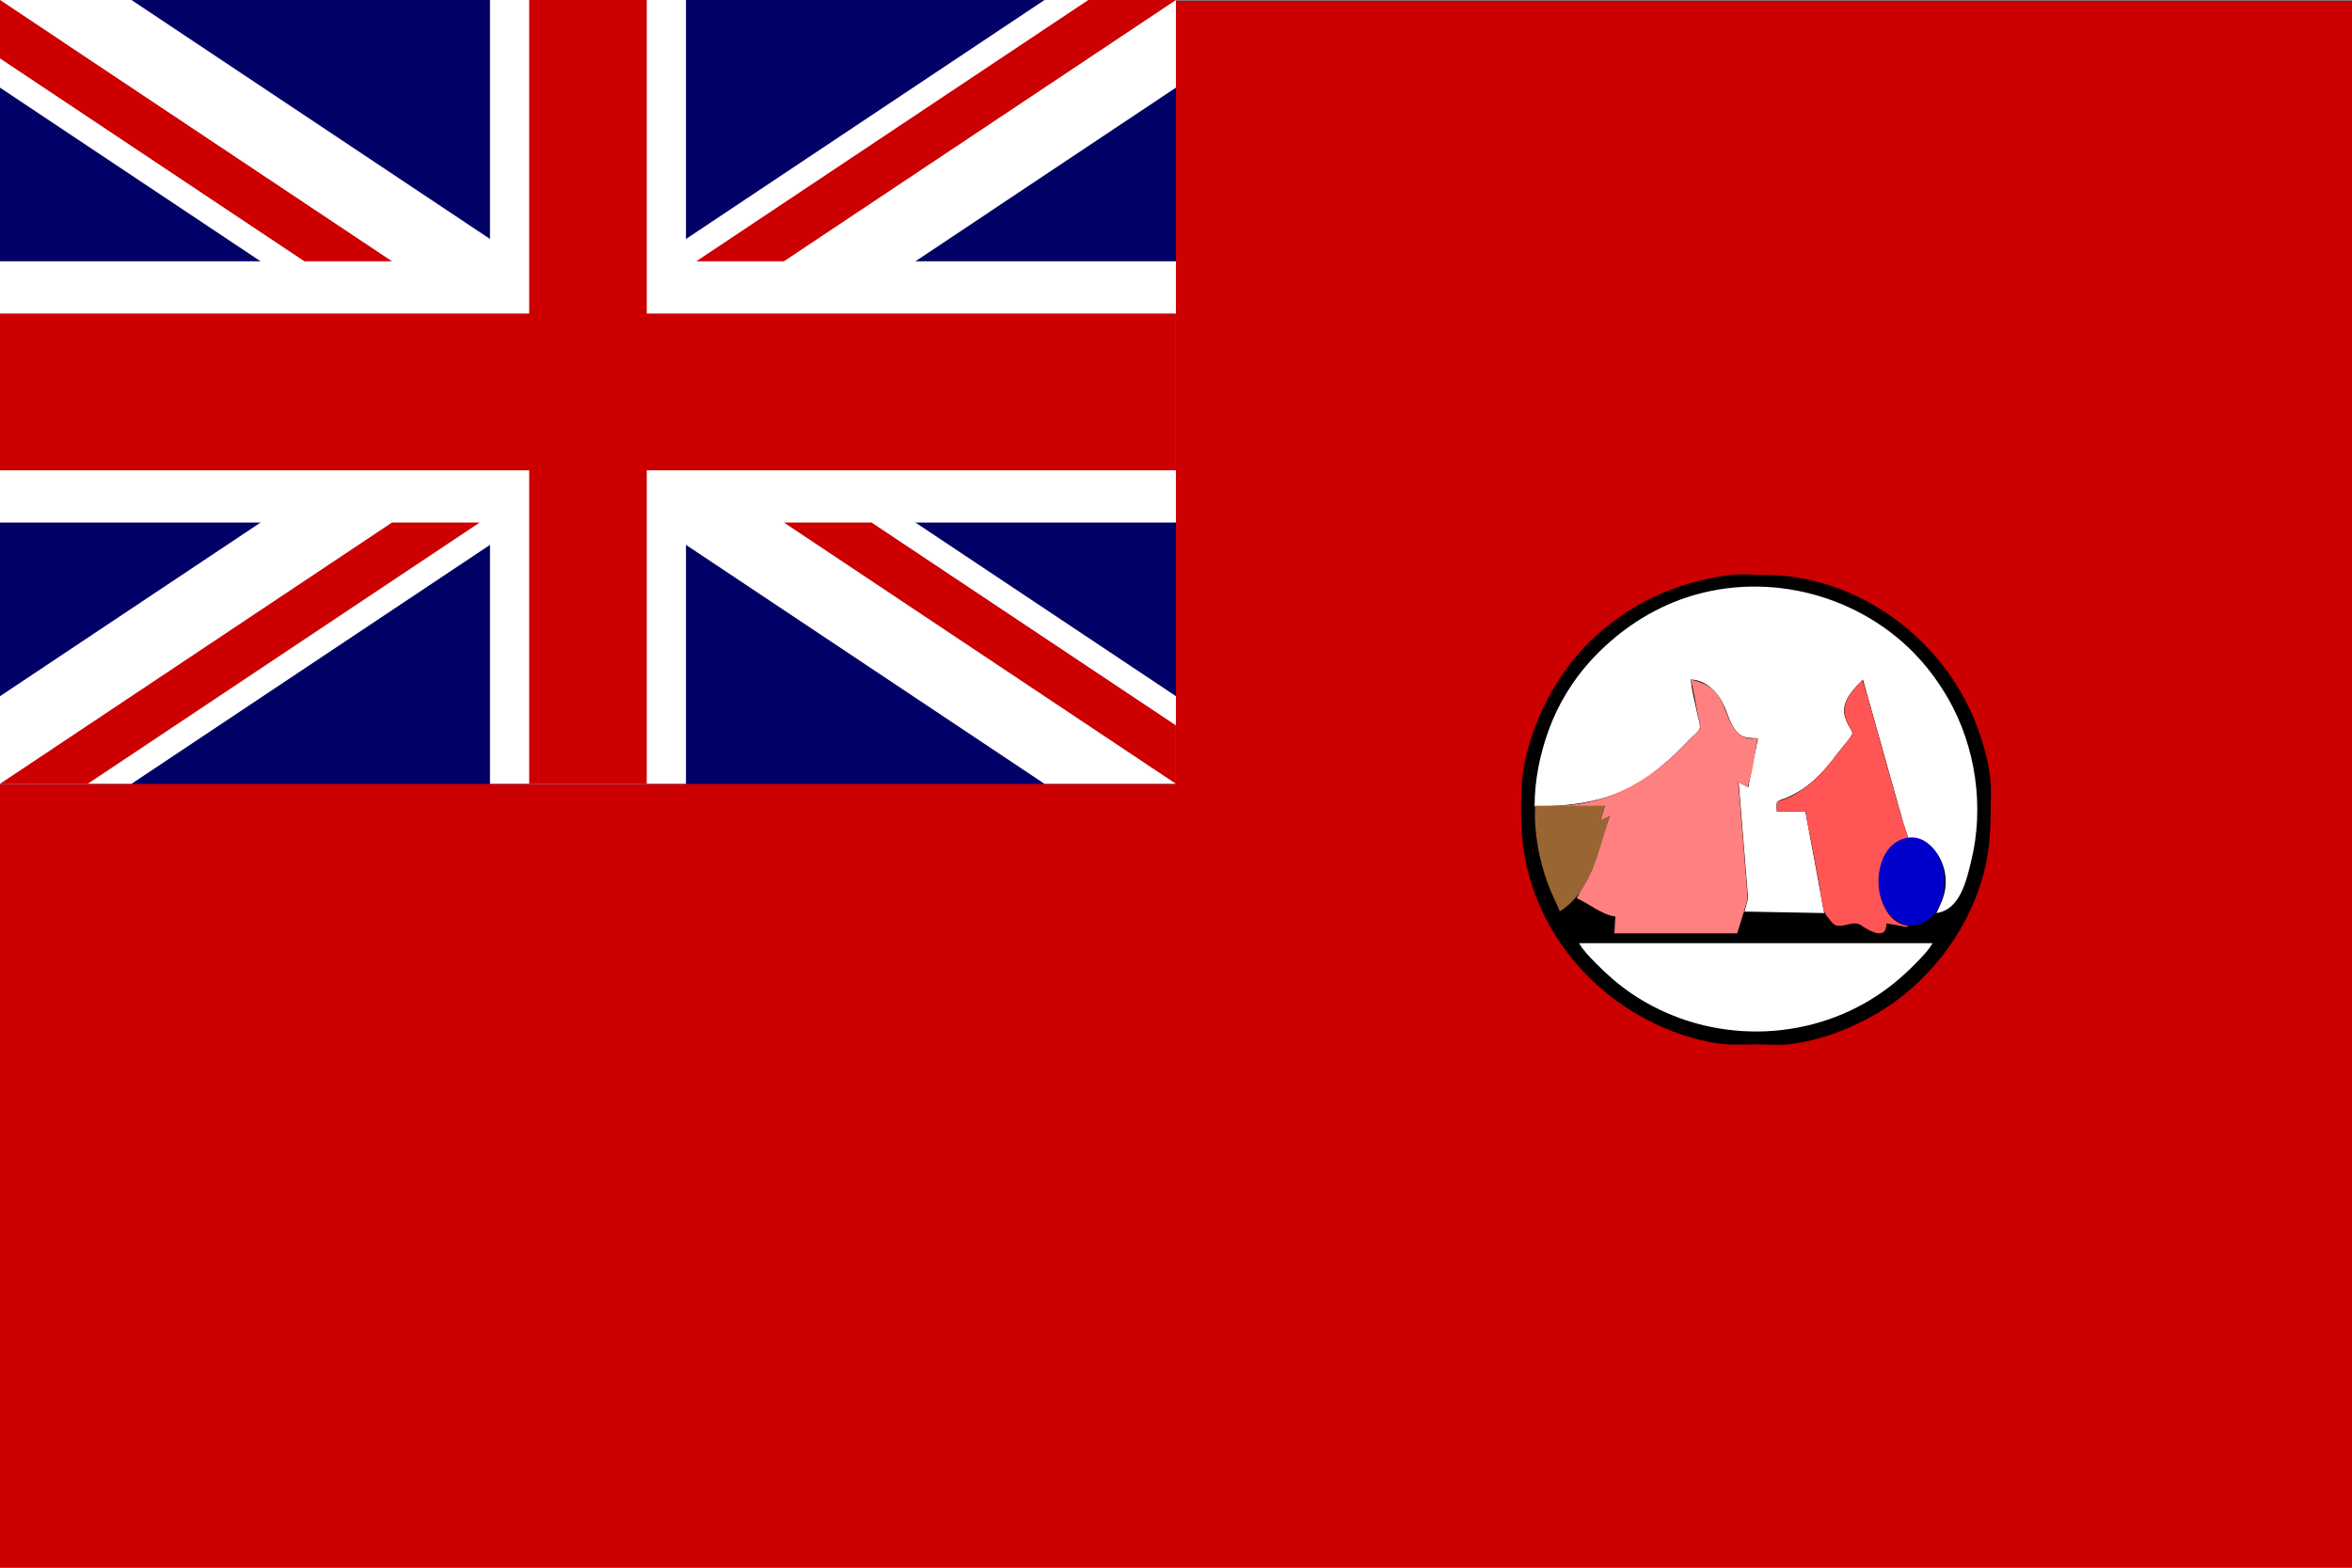 <?xml version="1.0" encoding="UTF-8" standalone="no"?>
<svg
   xmlns:dc="http://purl.org/dc/elements/1.1/"
   xmlns:cc="http://creativecommons.org/ns#"
   xmlns:rdf="http://www.w3.org/1999/02/22-rdf-syntax-ns#"
   xmlns:svg="http://www.w3.org/2000/svg"
   xmlns="http://www.w3.org/2000/svg"
   xmlns:sodipodi="http://sodipodi.sourceforge.net/DTD/sodipodi-0.dtd"
   xmlns:inkscape="http://www.inkscape.org/namespaces/inkscape"
   version="1"
   x="0"
   y="0"
   width="750pt"
   height="499.997pt"
   id="svg1"
   sodipodi:docname="newfoundland.svg"
   inkscape:version="1.0.2 (e86c870879, 2021-01-15)">
  <rect width="100%" height="100%" fill="#808080" stroke="none"/>
  <sodipodi:namedview
     pagecolor="#ffffff"
     bordercolor="#666666"
     borderopacity="1"
     objecttolerance="10"
     gridtolerance="10"
     guidetolerance="10"
     inkscape:pageopacity="0"
     inkscape:pageshadow="2"
     inkscape:window-width="1157"
     inkscape:window-height="874"
     id="namedview22"
     showgrid="false"
     inkscape:zoom="0.85118508"
     inkscape:cx="500"
     inkscape:cy="355.55325"
     inkscape:window-x="412"
     inkscape:window-y="27"
     inkscape:window-maximized="0"
     inkscape:current-layer="svg1" />
  <defs
     id="defs3">
    <inkscape:perspective
       sodipodi:type="inkscape:persp3d"
       inkscape:vp_x="0 : 288.88702 : 1"
       inkscape:vp_y="0 : 1000 : 0"
       inkscape:vp_z="1000 : 288.88702 : 1"
       inkscape:persp3d-origin="500 : 177.7766 : 1"
       id="perspective19" />
    <inkscape:perspective
       id="perspective4209"
       inkscape:persp3d-origin="485.5 : 272.55575 : 1"
       inkscape:vp_z="971 : 431.05575 : 1"
       inkscape:vp_y="0 : 1000 : 0"
       inkscape:vp_x="0 : 431.05575 : 1"
       sodipodi:type="inkscape:persp3d" />
  </defs>
  <rect
     style="opacity:1;fill:#cc0000;fill-opacity:1;stroke:none;stroke-opacity:1"
     id="rect2392"
     width="1000"
     height="666.32"
     x="0"
     y="0.342" />
  <rect
     id="rect124"
     style="font-size:12px;fill:#000066;stroke-width:1pt"
     y="0.021"
     x="0"
     height="333.331"
     width="500" />
  <g
     style="font-size:12px"
     id="g584"
     transform="scale(8.333,11.111)">
    <path
       id="path146"
       style="fill:#ffffff;stroke-width:1pt"
       d="M 0,0 V 3.354 L 53.292,30 H 60 V 26.646 L 6.708,0 Z M 60,0 V 3.354 L 6.708,30 H 0 V 26.646 L 53.292,0 Z" />
    <path
       id="path136"
       style="fill:#ffffff;stroke-width:1pt"
       d="M 25,0 V 30 H 35 V 0 Z M 0,10 V 20 H 60 V 10 Z" />
    <path
       id="path141"
       style="fill:#cc0000;stroke-width:1pt"
       d="m 0,12 v 6 H 60 V 12 Z M 27,0 v 30 h 6 V 0 Z" />
    <path
       id="path150"
       style="fill:#cc0000;stroke-width:1pt"
       d="M 0,30 20,20 h 4.472 L 4.472,30 Z M 0,0 20,10 H 15.528 L 0,2.236 Z m 35.528,10 20,-10 H 60 L 40,10 Z M 60,30 40,20 h 4.472 L 60,27.764 Z" />
  </g>
  <g
     id="g2610"
     transform="matrix(0.347,0,0,0.261,945.486,195.199)">
    <g
       id="g2757">
      <path
         style="fill:#000000;stroke:none"
         d="m -605.672,189.098 c -43.902,7.923 -85.479,26.115 -123.228,58.041 -31.888,26.97 -60.624,62.807 -81.959,104.916 -21.222,41.886 -36.252,87.255 -44.892,136.753 -5.198,29.78 -5.263,58.904 -5.263,89.291 0,38.22 3.477,73.562 11.864,110.207 31.128,136.005 121,237.644 223.336,262.707 18.667,4.572 37.96,2.754 56.874,2.754 12.012,0 24.807,1.707 36.731,-0.229 37.767,-6.134 74.33,-24.81 107.232,-50.224 30.936,-23.896 58.162,-56.693 80.335,-94.344 20.907,-35.5 37.235,-76.54 47.429,-119.86 8.662,-36.81 11.46,-71.813 11.46,-110.207 0,-17.993 1.159,-36.795 -0.101,-54.701 -1.813,-25.769 -6.9,-52.027 -13.137,-76.421 -38.421,-150.27 -147.06,-259.026 -264.618,-259.026 -13.71,0 -28.477,-2.111 -42.063,0.341 z"
         id="path6" />
      <path
         style="fill:#ffffff;stroke:none"
         d="m -844.427,566.033 c 42.138,0 85.119,-6.865 122.636,-34.841 15.48,-11.543 29.379,-26.471 42.656,-42.157 9.307,-10.996 17.939,-22.975 26.66,-34.817 3.059,-4.153 8.918,-9.573 10.283,-15.284 1.398,-5.85 -1.824,-16.576 -2.7,-22.524 -2.751,-18.68 -7.063,-38.131 -8.176,-57.114 20.278,1.185 34.212,22.135 41.812,45.852 4.546,14.191 8.132,32.904 17.441,42.891 7.017,7.529 14.787,6.392 23.096,6.983 l -5.213,33.786 -6.635,45.852 -11.849,-8.044 7.802,127.1 2.37,38.613 1.431,24.133 -4.494,20.915 97.753,2.413 -23.105,-165.712 h -34.954 c 0,-4.184 -1.024,-11.424 0.609,-15.103 1.679,-3.786 7.226,-4.748 10.055,-6.391 7.774,-4.517 15.538,-9.693 22.513,-16.22 17.783,-16.642 31.28,-38.966 44.363,-62.034 4.591,-8.096 10.668,-16.044 14.352,-24.937 1.825,-4.405 -1.05,-8.376 -2.667,-12.066 -3.254,-7.429 -6.351,-16.179 -6.821,-24.937 -1.13,-21.046 13.034,-39.452 23.052,-53.092 l 34.02,160.885 15.153,71.594 6.516,26.546 c 30.045,0 48.226,39.416 45.517,78.029 -1.164,16.601 -6.036,28.742 -11.156,43.439 28.848,-5.279 36.656,-52.274 42.581,-84.465 16.323,-88.674 5.706,-186.694 -28.369,-265.461 -14.945,-34.548 -33.818,-66.087 -56.276,-92.165 -78.981,-91.713 -193.659,-116.481 -289.112,-59.179 -35.113,21.079 -67.045,52.885 -93.066,91.011 -21.791,31.929 -39.576,70.938 -50.709,111.815 -10.933,40.143 -17.37,81.822 -17.37,124.686 z"
         id="path10" />
      <path
         style="fill:#ff8080;stroke:none"
         d="m -653.068,359.295 c 3.619,18.994 5.815,38.679 8.65,57.919 0.813,5.516 4.059,16.393 2.489,21.72 -1.515,5.141 -6.521,9.818 -9.362,13.675 -7.227,9.813 -14.44,19.586 -21.92,29.031 -41.237,52.068 -91.173,83.589 -148.111,83.589 v 0.804 h 62.799 l -5.332,23.328 11.256,-7.24 -21.366,86.878 -18.92,46.657 c 15.88,8.977 29.989,26.712 47.395,29.764 l -1.185,27.351 h 150.48 l 12.925,-55.505 -1.615,-28.959 -4.1,-66.767 -4.147,-67.572 -1.878,-27.351 11.849,7.24 c 6.168,-24.732 8.184,-53.175 11.849,-78.834 -4.742,0.508 -8.933,0.966 -13.626,-0.743 -20.416,-7.436 -23.253,-46.099 -33.388,-66.829 -8.782,-17.965 -20.148,-23.273 -34.743,-28.155 z"
         id="path1786" />
      <path
         style="fill:#ff5555;stroke:none"
         d="m -442.751,360.1 c -10.644,14.756 -24.646,33.669 -21.645,56.31 1.015,7.657 3.672,15.023 6.494,21.72 1.123,2.665 3.677,6.366 2.951,9.653 -0.832,3.768 -3.911,7.435 -5.692,10.458 -4.082,6.928 -8.116,13.9 -12.116,20.915 -19.15,33.592 -43.056,68.602 -74.855,78.834 v 16.089 h 35.547 c 0.472,14.886 3.962,30.418 6.041,45.048 3.692,25.992 7.08,52.072 10.903,78.029 2.059,13.979 1.968,36.294 8.794,47.461 2.667,4.363 6.654,12.585 10.571,14.799 7.748,4.378 18.914,-4.821 27.083,-2.384 2.365,0.705 4.498,3.025 6.517,4.732 6.467,5.468 24.467,20.201 28.116,2.964 0.546,-2.581 0.759,-5.377 0.914,-8.044 6.343,1.094 12.672,2.917 18.958,4.514 2.547,0.647 5.866,2.586 7.702,-0.492 -35.798,-6.55 -41.791,-74.833 -28.582,-110.207 5.568,-14.909 15.893,-29.05 28.582,-31.373 l -9.822,-41.83 -27.252,-128.708 -12.691,-60.332 z"
         id="path1804" />
      <path
         style="fill:#996633;stroke:none"
         d="m -843.749,564.915 c -1.815,42.278 4.666,87.55 15.538,127.1 4.256,15.483 10.002,29.883 14.676,45.048 39.615,-33.64 47.102,-99.384 61.022,-155.254 l -11.256,7.24 5.332,-24.133 z"
         id="path3332" />
      <path
         style="fill:#0000cc;stroke:none"
         d="m -387.085,617.033 c -34.807,7.381 -43.149,71.415 -30.344,108.245 7.046,20.266 21.615,37.973 39.231,34.237 34.821,-7.385 43.154,-71.404 30.344,-108.245 -7.046,-20.266 -21.615,-37.973 -39.231,-34.237 z"
         id="path3584" />
      <path
         style="fill:#ffffff;stroke:none"
         d="m -789.922,788.86 c 5.003,11.809 13.085,22.593 20.143,32.177 13.562,18.415 27.862,35.142 43.841,49.607 87.272,78.999 203.831,83.097 293.852,9.76 19.802,-16.132 37.605,-35.615 53.912,-57.758 7.451,-10.117 16.042,-21.308 21.328,-33.786 z"
         id="path4202" />
    </g>
  </g>
</svg>
